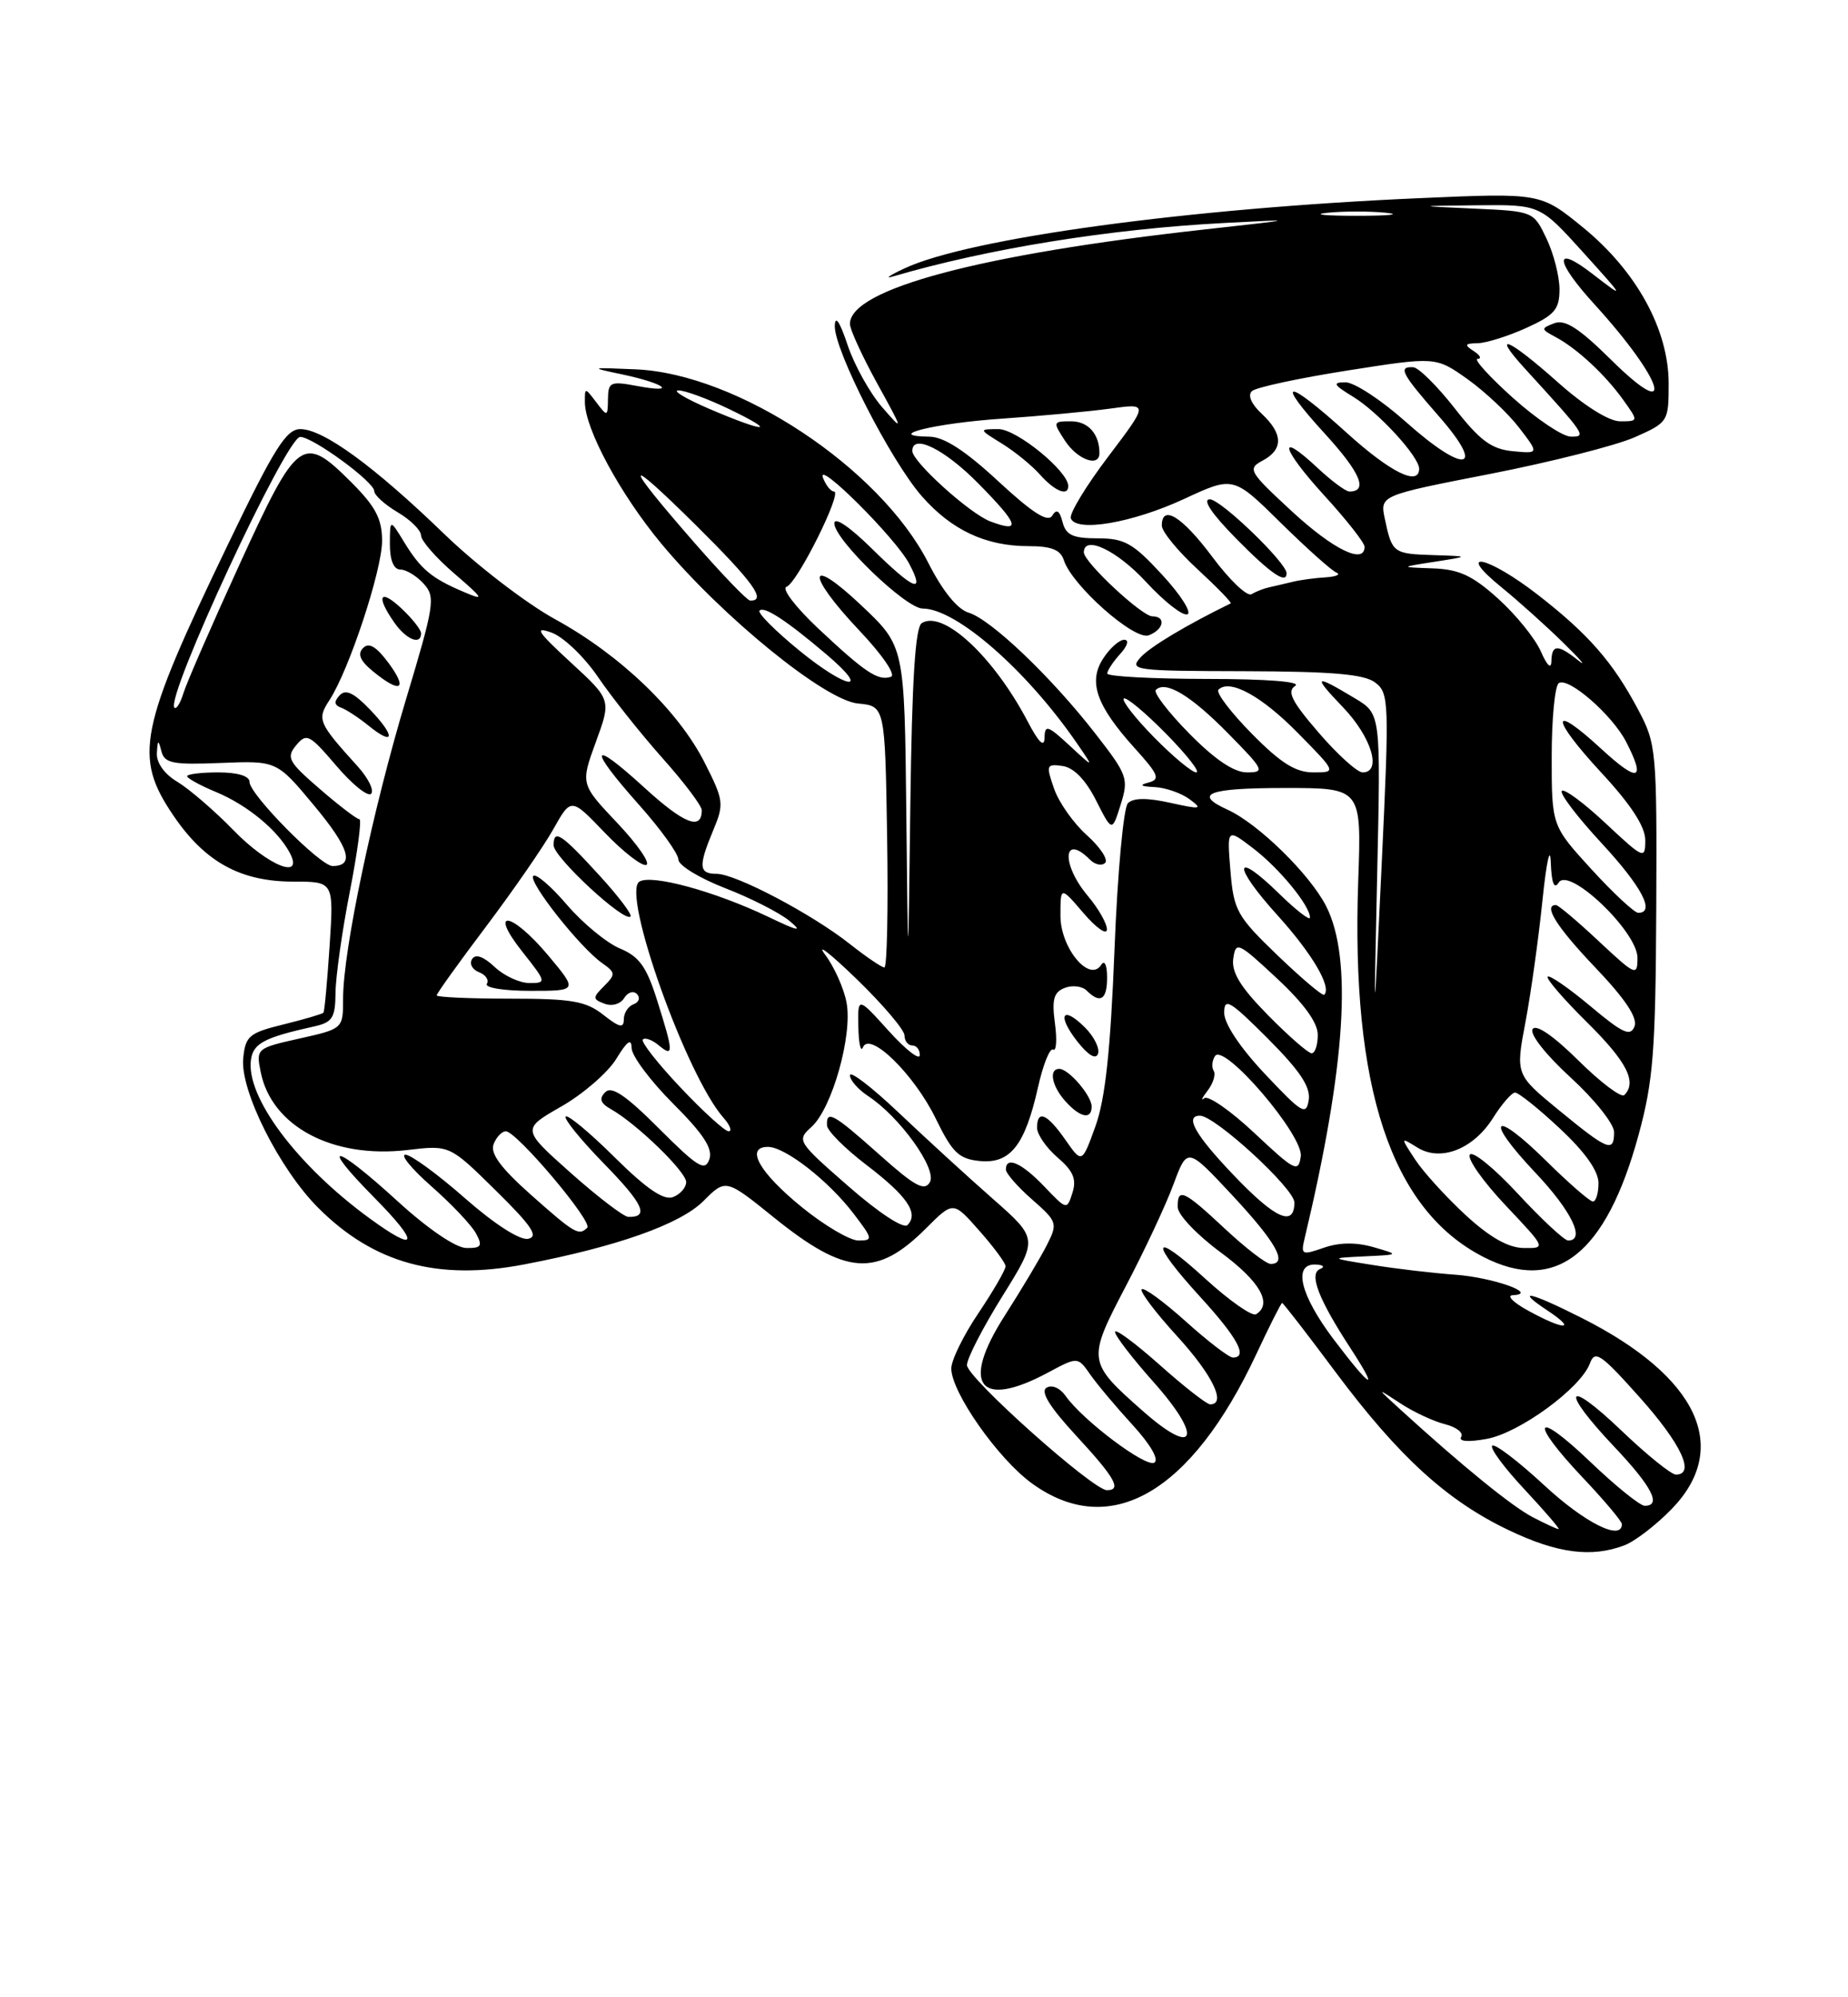 <?xml version="1.0" encoding="UTF-8" standalone="no"?>
<!DOCTYPE svg PUBLIC "-//W3C//DTD SVG 1.1//EN" "http://www.w3.org/Graphics/SVG/1.1/DTD/svg11.dtd" >
<svg xmlns="http://www.w3.org/2000/svg" xmlns:xlink="http://www.w3.org/1999/xlink" version="1.1" viewBox="0 0 237 256">
 <g >
 <path fill="currentColor"
d=" M 208.32 198.07 C 209.67 197.56 212.40 195.46 214.39 193.41 C 222.03 185.54 217.76 176.45 202.88 168.94 C 196.17 165.55 194.15 165.12 198.50 168.00 C 202.31 170.53 200.61 170.53 196.00 168.00 C 194.07 166.95 193.18 166.05 194.00 166.01 C 197.43 165.85 191.51 163.74 186.62 163.38 C 183.80 163.18 179.03 162.62 176.00 162.13 C 170.50 161.25 170.50 161.25 175.00 161.03 C 179.50 160.82 179.50 160.82 176.14 159.85 C 173.90 159.21 171.77 159.23 169.77 159.93 C 166.96 160.91 166.81 160.83 167.31 158.74 C 172.58 136.64 173.48 122.82 170.07 116.14 C 167.98 112.05 161.37 105.58 157.45 103.79 C 152.95 101.75 154.92 101.00 164.80 101.00 C 174.61 101.00 174.61 101.00 174.19 112.83 C 173.24 139.45 178.41 155.02 190.21 161.09 C 199.50 165.87 205.96 160.80 210.14 145.47 C 212.03 138.55 212.32 134.74 212.41 116.50 C 212.50 96.20 212.42 95.35 210.11 91.00 C 206.88 84.90 203.73 81.29 197.24 76.25 C 190.80 71.25 186.49 70.33 192.52 75.24 C 194.71 77.02 198.30 80.24 200.50 82.40 C 202.70 84.55 203.56 85.57 202.42 84.66 C 199.78 82.55 199.01 82.57 198.96 84.75 C 198.94 85.82 198.42 85.34 197.61 83.50 C 196.89 81.85 194.43 78.81 192.15 76.75 C 188.84 73.76 187.13 72.97 183.75 72.85 C 179.50 72.70 179.50 72.70 184.00 72.00 C 188.50 71.30 188.50 71.30 183.81 71.15 C 178.68 70.99 178.52 70.87 177.60 66.50 C 176.97 63.50 176.97 63.50 191.12 60.74 C 198.89 59.22 207.22 57.11 209.63 56.05 C 213.94 54.14 214.00 54.04 214.00 49.17 C 214.00 42.25 209.88 34.75 203.00 29.14 C 197.58 24.72 197.58 24.72 182.04 25.40 C 152.41 26.69 124.30 30.52 116.00 34.40 C 114.08 35.29 113.40 35.77 114.50 35.44 C 126.72 31.86 142.29 29.35 157.00 28.58 C 166.49 28.08 166.49 28.08 154.50 29.41 C 125.75 32.59 109.00 37.05 109.00 41.52 C 109.00 42.23 110.58 45.66 112.50 49.15 C 115.88 55.29 115.91 55.39 113.13 52.19 C 111.55 50.37 109.55 46.77 108.69 44.19 C 107.70 41.22 107.10 40.34 107.06 41.77 C 106.98 44.87 114.23 59.05 118.22 63.60 C 122.04 67.95 126.42 70.00 131.90 70.00 C 134.83 70.00 136.01 70.47 136.43 71.79 C 137.46 75.03 145.49 82.13 147.32 81.43 C 149.26 80.69 149.58 79.00 147.79 79.00 C 146.45 79.00 139.00 72.05 139.00 70.80 C 139.00 68.53 143.24 70.54 146.95 74.56 C 149.26 77.07 151.65 78.95 152.27 78.74 C 152.88 78.54 151.44 76.26 149.06 73.69 C 145.32 69.62 144.22 69.00 140.78 69.00 C 137.60 69.00 136.70 68.59 136.27 66.92 C 135.88 65.42 135.50 65.19 134.94 66.10 C 134.38 67.00 132.41 65.74 128.02 61.68 C 123.78 57.75 121.06 55.99 119.19 55.97 C 113.17 55.90 119.84 54.25 128.50 53.66 C 133.45 53.32 139.71 52.74 142.40 52.37 C 147.30 51.69 147.30 51.69 142.13 58.52 C 139.28 62.28 137.12 65.84 137.33 66.43 C 137.98 68.26 145.21 67.03 151.84 63.96 C 158.17 61.02 158.17 61.02 164.21 66.97 C 167.53 70.24 170.76 73.13 171.38 73.38 C 171.99 73.63 171.38 73.91 170.00 74.00 C 168.62 74.08 166.71 74.34 165.75 74.58 C 164.79 74.81 163.44 75.13 162.75 75.28 C 162.06 75.43 161.05 75.83 160.50 76.16 C 159.95 76.50 157.70 74.36 155.50 71.41 C 151.61 66.20 149.00 64.58 149.00 67.37 C 149.00 68.13 151.06 70.64 153.58 72.96 C 156.09 75.28 158.01 77.25 157.83 77.34 C 152.14 80.12 147.53 82.88 146.28 84.25 C 144.77 85.91 145.46 86.00 159.60 86.03 C 170.84 86.06 174.96 86.41 176.36 87.48 C 178.14 88.82 178.18 89.92 177.20 110.69 C 176.17 132.50 176.17 132.50 176.62 112.00 C 177.08 91.50 177.08 91.50 173.79 89.52 C 168.51 86.35 168.28 86.52 172.25 90.67 C 175.90 94.48 177.26 99.00 174.75 99.00 C 174.06 99.00 171.52 96.70 169.11 93.90 C 165.64 89.88 165.01 88.61 166.11 87.91 C 166.95 87.38 162.51 87.02 154.75 87.02 C 147.74 87.01 142.00 86.70 142.00 86.33 C 142.00 85.96 142.74 84.83 143.65 83.83 C 144.61 82.78 144.83 82.00 144.18 82.00 C 143.56 82.00 142.35 83.06 141.50 84.37 C 139.52 87.37 140.59 90.43 145.50 95.87 C 148.59 99.28 148.84 99.90 147.29 100.30 C 146.05 100.62 146.29 100.80 148.06 100.88 C 149.47 100.95 151.49 101.65 152.56 102.44 C 154.29 103.72 154.03 103.77 150.09 102.90 C 147.12 102.24 145.35 102.25 144.65 102.95 C 144.09 103.51 143.31 111.91 142.93 121.74 C 142.42 134.62 141.75 140.83 140.50 144.32 C 138.76 149.14 138.76 149.14 136.63 146.09 C 134.28 142.72 133.00 142.18 133.00 144.55 C 133.00 145.40 134.18 147.11 135.63 148.36 C 137.64 150.08 138.09 151.15 137.54 152.87 C 136.83 155.11 136.81 155.10 133.91 152.06 C 131.02 149.04 129.00 148.15 129.00 149.90 C 129.00 150.39 130.51 152.12 132.36 153.74 C 135.61 156.59 135.67 156.79 134.25 159.60 C 133.44 161.19 131.02 165.25 128.87 168.61 C 123.17 177.49 125.56 180.66 134.38 175.94 C 138.22 173.88 138.22 173.88 139.83 176.19 C 140.72 177.46 143.17 180.37 145.27 182.66 C 147.55 185.15 148.67 187.09 148.04 187.47 C 146.96 188.14 138.83 182.03 136.64 178.89 C 135.93 177.89 134.89 177.45 134.21 177.87 C 133.40 178.37 134.62 180.34 138.01 184.01 C 143.01 189.42 143.90 191.00 141.96 191.00 C 140.17 191.00 124.01 176.58 124.01 174.97 C 124.00 174.13 126.06 170.14 128.57 166.11 C 133.14 158.77 133.14 158.77 127.32 153.65 C 124.12 150.84 118.69 145.87 115.25 142.61 C 111.81 139.35 109.00 137.19 109.00 137.82 C 109.00 138.44 110.05 139.64 111.34 140.49 C 115.39 143.14 120.19 149.83 119.26 151.51 C 118.57 152.73 117.34 152.06 112.80 148.01 C 106.88 142.73 105.96 142.22 106.06 144.25 C 106.09 144.94 108.36 147.21 111.11 149.31 C 116.34 153.29 117.87 155.53 116.38 157.02 C 115.87 157.53 112.68 155.44 108.81 152.05 C 102.24 146.31 102.15 146.17 104.08 144.43 C 106.72 142.04 109.35 132.69 108.57 128.52 C 108.23 126.69 106.99 123.92 105.81 122.35 C 104.63 120.78 106.45 122.19 109.84 125.47 C 113.23 128.75 116.00 132.01 116.00 132.72 C 116.00 133.42 116.45 134.00 117.00 134.00 C 117.55 134.00 117.98 134.56 117.96 135.25 C 117.94 135.94 116.14 134.53 113.96 132.12 C 110.00 127.74 110.00 127.74 110.08 131.62 C 110.12 133.75 110.39 134.93 110.67 134.24 C 111.52 132.11 117.24 137.70 120.00 143.36 C 122.14 147.75 122.96 148.54 125.65 148.81 C 129.57 149.19 131.45 146.80 133.12 139.36 C 133.77 136.45 134.64 134.28 135.06 134.53 C 135.47 134.79 135.58 133.27 135.29 131.15 C 134.88 128.08 135.14 127.16 136.56 126.62 C 137.53 126.24 138.80 126.40 139.37 126.97 C 141.11 128.71 142.00 128.13 141.98 125.25 C 141.98 123.68 141.65 123.00 141.23 123.66 C 139.74 126.01 136.00 121.52 136.00 117.38 C 136.00 113.58 136.00 113.58 138.96 117.04 C 140.59 118.94 141.94 119.89 141.96 119.14 C 141.98 118.40 140.88 116.45 139.50 114.82 C 136.07 110.74 136.31 106.71 139.78 110.18 C 140.43 110.83 141.31 111.02 141.73 110.60 C 142.15 110.18 141.10 108.59 139.40 107.06 C 137.69 105.54 135.79 102.85 135.18 101.08 C 134.13 98.06 134.19 97.89 136.28 98.18 C 137.71 98.39 139.23 99.95 140.56 102.58 C 142.62 106.65 142.62 106.65 143.72 103.13 C 144.77 99.80 144.60 99.33 140.50 94.06 C 134.87 86.81 127.09 79.39 124.23 78.53 C 122.79 78.10 120.89 75.76 119.07 72.18 C 112.88 60.00 94.58 47.89 81.52 47.34 C 75.56 47.08 75.54 47.09 79.89 48.01 C 85.30 49.16 86.93 50.45 81.75 49.48 C 78.28 48.83 78.00 48.96 77.97 51.14 C 77.94 53.43 77.89 53.44 76.47 51.56 C 75.01 49.64 75.00 49.64 75.01 51.56 C 75.03 55.00 79.55 63.35 84.82 69.69 C 92.64 79.08 105.79 89.77 110.03 90.17 C 113.50 90.50 113.50 90.50 113.77 107.25 C 113.92 116.46 113.76 124.00 113.42 124.00 C 113.07 124.00 111.09 122.65 109.01 121.01 C 104.15 117.16 94.35 112.00 91.90 112.00 C 89.61 112.00 89.54 111.04 91.48 106.39 C 92.88 103.05 92.81 102.57 90.38 97.77 C 87.00 91.09 79.54 83.94 71.21 79.38 C 67.52 77.36 61.12 72.45 57.00 68.47 C 47.95 59.73 41.46 55.00 38.52 55.00 C 36.71 55.00 35.17 57.45 29.25 69.75 C 17.78 93.56 17.10 96.97 22.25 104.55 C 26.30 110.50 30.85 113.00 37.64 113.00 C 42.81 113.00 42.81 113.00 42.27 121.25 C 41.97 125.79 41.62 129.63 41.48 129.80 C 41.35 129.96 39.05 130.64 36.37 131.30 C 31.94 132.39 31.47 132.78 31.19 135.67 C 30.79 139.79 35.84 149.84 40.81 154.81 C 47.95 161.95 56.13 164.19 67.25 162.06 C 79.12 159.79 87.23 156.92 90.21 153.94 C 93.08 151.07 93.08 151.07 99.29 156.08 C 108.49 163.49 112.44 163.76 118.78 157.42 C 122.25 153.95 122.25 153.95 125.58 157.73 C 127.42 159.80 128.94 161.86 128.96 162.29 C 128.98 162.72 127.42 165.42 125.50 168.28 C 123.57 171.13 122.00 174.34 122.00 175.40 C 122.00 178.44 127.99 186.98 132.34 190.13 C 142.36 197.39 152.77 191.39 161.13 173.54 C 162.81 169.94 164.30 167.00 164.43 167.00 C 164.56 167.00 167.66 171.00 171.31 175.90 C 179.39 186.71 185.57 192.35 193.50 196.13 C 199.71 199.10 204.10 199.67 208.32 198.07 Z  M 140.00 141.83 C 140.00 140.43 137.05 137.00 135.85 137.00 C 134.46 137.00 134.89 139.22 136.65 141.17 C 138.54 143.26 140.00 143.55 140.00 141.83 Z  M 139.15 131.70 C 136.22 128.78 135.51 130.11 138.18 133.51 C 139.58 135.28 140.55 135.85 140.82 135.05 C 141.05 134.36 140.30 132.85 139.15 131.70 Z  M 165.00 73.48 C 165.00 72.13 156.56 64.00 155.16 64.00 C 154.16 64.00 155.39 65.84 158.50 69.00 C 162.95 73.52 165.00 74.93 165.00 73.48 Z  M 137.00 62.30 C 137.00 60.40 130.38 55.00 128.05 55.00 C 125.50 55.01 125.50 55.01 128.50 56.86 C 130.15 57.88 132.36 59.68 133.40 60.86 C 135.29 62.97 137.00 63.66 137.00 62.30 Z  M 141.00 58.08 C 141.00 55.63 139.55 54.00 137.37 54.00 C 135.02 54.00 135.00 54.07 136.59 56.50 C 138.18 58.93 141.00 59.94 141.00 58.08 Z  M 196.56 194.46 C 193.88 193.06 187.56 187.92 179.60 180.67 C 176.50 177.84 176.50 177.84 179.56 179.85 C 181.24 180.96 183.83 182.17 185.30 182.54 C 186.78 182.91 187.72 183.64 187.39 184.17 C 187.03 184.76 188.28 184.86 190.65 184.43 C 194.85 183.68 202.73 177.92 203.90 174.75 C 204.54 173.00 205.30 173.52 210.31 179.13 C 215.61 185.07 217.45 189.00 214.93 189.00 C 214.33 189.00 211.18 186.46 207.93 183.35 C 200.73 176.48 200.03 178.04 207.00 185.41 C 211.86 190.54 213.13 193.00 210.93 193.00 C 210.33 193.00 207.18 190.46 203.93 187.35 C 196.73 180.48 196.03 182.04 203.00 189.41 C 205.75 192.31 208.00 194.99 208.00 195.35 C 208.00 197.57 203.25 195.20 198.03 190.36 C 194.68 187.26 191.68 184.98 191.37 185.30 C 191.05 185.61 192.93 188.15 195.54 190.93 C 198.14 193.72 200.10 196.00 199.89 195.99 C 199.67 195.99 198.18 195.30 196.56 194.46 Z  M 146.65 180.93 C 139.42 174.56 139.40 174.38 144.39 164.84 C 146.80 160.25 149.55 154.37 150.51 151.76 C 152.27 147.02 152.27 147.02 158.09 153.26 C 163.66 159.24 165.20 162.00 162.96 162.00 C 162.38 162.00 159.75 159.97 157.10 157.50 C 151.80 152.54 150.98 152.17 151.04 154.75 C 151.07 155.71 153.53 158.30 156.52 160.50 C 161.58 164.23 163.24 167.11 161.09 168.45 C 160.58 168.76 157.66 166.71 154.59 163.91 C 147.65 157.56 147.30 158.98 154.00 166.31 C 158.75 171.51 160.08 174.00 158.11 174.00 C 157.62 174.00 154.90 171.92 152.07 169.37 C 149.24 166.83 146.70 164.97 146.42 165.25 C 146.14 165.52 148.19 168.23 150.96 171.26 C 155.51 176.24 157.33 180.00 155.20 180.00 C 154.76 180.00 151.83 177.71 148.70 174.92 C 145.56 172.13 143.00 170.24 143.00 170.72 C 143.00 171.20 145.21 174.08 147.92 177.12 C 154.27 184.24 153.40 186.86 146.65 180.93 Z  M 171.03 171.66 C 166.73 165.96 165.77 161.94 168.75 162.08 C 169.71 162.12 169.96 162.38 169.30 162.65 C 167.83 163.24 169.07 166.48 173.16 172.75 C 177.01 178.65 175.87 178.06 171.03 171.66 Z  M 51.00 153.97 C 42.82 146.50 40.76 146.17 48.00 153.50 C 53.89 159.46 53.61 160.69 47.40 156.16 C 38.06 149.35 31.48 140.54 32.19 135.79 C 32.49 133.72 33.96 132.96 40.25 131.57 C 42.64 131.04 43.00 130.48 43.03 127.23 C 43.05 125.18 43.87 119.34 44.87 114.25 C 45.86 109.16 46.41 105.00 46.09 105.00 C 45.76 105.00 43.48 103.26 41.02 101.13 C 36.98 97.65 36.68 97.09 37.98 95.53 C 39.31 93.92 39.69 94.12 43.13 98.15 C 45.17 100.54 47.18 102.16 47.59 101.74 C 48.01 101.32 47.24 99.75 45.88 98.24 C 40.80 92.63 40.63 92.22 42.25 89.74 C 44.76 85.91 49.00 73.08 49.00 69.32 C 49.00 66.52 48.17 64.94 45.12 61.88 C 38.82 55.58 38.19 56.03 30.76 72.25 C 27.17 80.09 23.92 87.55 23.53 88.83 C 23.14 90.10 22.62 90.95 22.37 90.71 C 21.15 89.48 36.71 56.00 38.50 56.00 C 40.11 56.00 48.00 61.77 48.00 62.95 C 48.00 63.47 49.35 64.68 51.00 65.66 C 52.65 66.63 54.00 67.97 54.00 68.64 C 54.00 69.30 55.91 71.49 58.25 73.50 C 62.06 76.78 62.19 77.03 59.50 75.88 C 55.34 74.12 53.96 72.96 51.84 69.50 C 50.01 66.50 50.01 66.50 50.00 69.75 C 50.00 71.81 50.49 73.00 51.35 73.00 C 52.08 73.00 53.43 73.82 54.34 74.82 C 55.87 76.52 55.72 77.50 52.04 89.73 C 47.76 103.99 44.00 121.84 44.00 127.98 C 44.00 131.86 44.00 131.86 38.41 133.11 C 32.91 134.34 32.83 134.40 33.43 137.39 C 34.82 144.37 42.65 148.53 52.26 147.40 C 57.67 146.76 57.67 146.76 63.58 152.59 C 68.19 157.12 69.11 158.50 67.74 158.78 C 66.68 159.00 63.45 156.93 59.63 153.58 C 56.14 150.51 52.70 148.00 52.00 148.00 C 51.29 148.00 52.82 149.85 55.38 152.10 C 57.94 154.36 60.50 157.06 61.05 158.10 C 61.92 159.71 61.72 159.99 59.79 159.96 C 58.43 159.93 54.85 157.49 51.00 153.97 Z  M 47.48 90.98 C 45.38 88.79 44.33 88.29 43.56 89.12 C 42.81 89.92 42.86 90.38 43.74 90.70 C 44.42 90.95 45.99 91.98 47.24 92.99 C 50.61 95.73 50.77 94.41 47.48 90.98 Z  M 49.84 84.99 C 48.26 82.86 47.31 82.30 46.56 83.06 C 45.81 83.83 46.19 84.71 47.86 86.07 C 51.37 88.94 52.36 88.41 49.84 84.99 Z  M 54.00 81.17 C 54.00 80.72 52.88 79.29 51.50 78.00 C 48.70 75.37 48.17 76.37 50.56 79.78 C 52.10 81.99 54.00 82.75 54.00 81.17 Z  M 187.93 155.71 C 185.42 153.39 182.52 150.20 181.48 148.61 C 179.59 145.73 179.59 145.73 181.75 147.07 C 184.75 148.95 188.96 147.30 191.49 143.27 C 192.60 141.51 193.86 140.06 194.29 140.04 C 194.73 140.02 197.32 142.09 200.04 144.64 C 203.28 147.66 205.00 150.09 205.00 151.64 C 205.00 152.94 204.68 154.00 204.28 154.00 C 203.89 154.00 201.20 151.66 198.31 148.81 C 191.45 142.03 190.26 143.28 196.89 150.29 C 201.55 155.21 203.38 159.00 201.11 159.00 C 200.62 159.00 197.72 156.30 194.66 153.00 C 191.61 149.71 188.84 147.46 188.50 148.00 C 188.16 148.55 190.23 151.47 193.09 154.50 C 198.29 160.00 198.29 160.00 195.40 159.96 C 193.42 159.93 191.05 158.59 187.93 155.71 Z  M 102.79 154.69 C 97.35 150.26 95.53 147.00 98.49 147.00 C 100.69 147.00 106.26 151.34 109.48 155.57 C 111.95 158.81 111.99 159.00 110.09 159.00 C 108.98 159.00 105.70 157.06 102.79 154.69 Z  M 68.08 153.13 C 64.23 149.71 62.85 147.84 63.30 146.66 C 63.65 145.75 64.36 145.00 64.87 145.00 C 66.25 145.00 76.06 156.61 75.31 157.36 C 74.24 158.43 73.70 158.12 68.08 153.13 Z  M 73.20 150.34 C 66.90 144.73 66.90 144.73 71.99 141.82 C 74.79 140.22 77.96 137.47 79.04 135.71 C 80.42 133.44 80.99 133.03 81.00 134.32 C 81.00 135.31 83.39 138.52 86.31 141.44 C 90.23 145.36 91.45 147.23 90.97 148.60 C 90.41 150.18 89.48 149.61 84.53 144.66 C 80.24 140.37 78.44 139.16 77.62 139.99 C 76.79 140.83 76.99 141.40 78.39 142.19 C 81.66 144.04 88.00 150.18 88.00 151.51 C 88.00 152.21 87.24 153.08 86.32 153.43 C 85.13 153.89 82.94 152.40 78.84 148.35 C 75.66 145.19 72.83 142.84 72.55 143.11 C 72.28 143.39 74.50 146.12 77.49 149.18 C 82.53 154.34 83.30 156.04 80.58 155.97 C 79.99 155.96 76.67 153.42 73.20 150.34 Z  M 158.17 150.58 C 153.28 145.46 151.89 143.00 153.89 143.00 C 155.82 143.00 166.00 152.35 166.00 154.12 C 166.00 157.33 163.54 156.22 158.17 150.58 Z  M 160.91 145.26 C 157.84 142.37 154.93 140.35 154.44 140.76 C 153.96 141.17 154.15 140.73 154.87 139.79 C 155.59 138.86 155.94 137.71 155.65 137.25 C 155.37 136.78 155.44 135.94 155.82 135.36 C 156.97 133.61 167.20 145.56 166.82 148.22 C 166.52 150.33 166.07 150.10 160.91 145.26 Z  M 199.93 142.30 C 194.36 137.73 194.36 137.73 195.64 130.98 C 196.34 127.27 197.32 120.24 197.82 115.37 C 198.32 110.49 198.80 108.30 198.88 110.50 C 198.98 113.20 199.31 114.05 199.90 113.12 C 201.22 111.04 210.00 119.42 210.00 122.76 C 210.00 125.16 209.77 125.06 205.04 120.64 C 202.32 118.09 199.84 116.00 199.54 116.00 C 197.86 116.00 199.65 118.83 204.62 124.04 C 208.45 128.06 210.04 130.45 209.62 131.56 C 209.10 132.90 208.11 132.44 203.96 128.96 C 201.19 126.64 198.72 124.94 198.48 125.18 C 198.25 125.42 200.51 128.05 203.52 131.02 C 208.63 136.07 209.98 138.69 208.31 140.36 C 207.93 140.74 205.28 138.75 202.43 135.93 C 199.20 132.74 196.98 131.22 196.55 131.91 C 196.16 132.55 198.26 135.21 201.43 138.11 C 204.49 140.91 207.00 144.06 207.00 145.10 C 207.00 147.78 206.23 147.47 199.93 142.30 Z  M 87.25 139.37 C 84.32 136.27 82.16 133.51 82.44 133.23 C 82.72 132.95 83.64 133.28 84.48 133.98 C 86.41 135.58 86.39 134.91 84.29 128.27 C 82.92 123.90 81.99 122.60 79.48 121.56 C 77.78 120.84 74.72 118.32 72.70 115.96 C 70.67 113.59 68.73 111.93 68.39 112.27 C 67.69 112.98 74.39 121.46 77.22 123.44 C 78.95 124.66 78.97 124.88 77.48 126.38 C 75.98 127.88 75.98 128.06 77.53 128.65 C 78.48 129.01 79.57 128.70 80.05 127.92 C 80.51 127.17 81.25 126.94 81.70 127.42 C 82.14 127.89 81.94 128.47 81.25 128.72 C 80.56 128.97 80.00 129.84 80.00 130.66 C 80.00 131.83 79.44 131.70 77.37 130.07 C 75.13 128.31 73.33 128.00 65.37 128.00 C 60.21 128.00 56.00 127.81 56.00 127.58 C 56.00 127.35 58.85 123.37 62.34 118.75 C 65.82 114.13 69.70 108.52 70.96 106.28 C 73.24 102.22 73.24 102.22 77.55 106.72 C 79.92 109.19 82.32 111.05 82.88 110.86 C 83.44 110.66 81.78 108.25 79.18 105.50 C 74.45 100.50 74.45 100.50 76.42 95.09 C 78.40 89.69 78.40 89.69 73.18 84.89 C 68.90 80.95 68.46 80.27 70.73 81.08 C 72.25 81.63 74.94 84.19 76.70 86.79 C 78.47 89.38 82.18 94.05 84.95 97.16 C 87.73 100.27 90.00 103.28 90.00 103.85 C 90.00 106.50 87.72 105.60 82.59 100.91 C 75.65 94.57 75.35 95.75 82.00 103.21 C 84.75 106.30 87.00 109.43 87.00 110.17 C 87.00 110.91 89.69 112.55 92.98 113.83 C 96.27 115.10 99.98 116.99 101.23 118.02 C 103.01 119.49 102.42 119.38 98.50 117.50 C 91.66 114.24 83.57 112.03 82.00 113.00 C 79.67 114.44 88.00 137.83 92.77 143.25 C 93.62 144.21 93.92 145.00 93.44 145.00 C 92.96 145.00 90.18 142.47 87.25 139.37 Z  M 70.34 122.50 C 65.59 116.83 62.54 116.37 67.00 122.00 C 70.08 125.89 70.11 126.00 67.90 126.00 C 66.65 126.00 64.63 125.07 63.42 123.92 C 61.98 122.58 60.98 122.23 60.54 122.93 C 60.17 123.53 60.57 124.28 61.43 124.61 C 62.29 124.94 62.74 125.61 62.44 126.10 C 62.13 126.60 64.63 127.00 67.99 127.00 C 74.10 127.00 74.10 127.00 70.34 122.50 Z  M 76.93 112.27 C 71.99 106.86 71.00 106.20 71.00 108.34 C 71.00 109.87 80.07 118.27 80.86 117.47 C 81.10 117.24 79.33 114.89 76.93 112.27 Z  M 162.25 137.68 C 159.05 134.29 157.00 131.22 157.00 129.82 C 157.00 127.81 157.71 128.23 162.59 133.11 C 166.69 137.22 168.09 139.30 167.84 140.97 C 167.53 143.03 167.00 142.72 162.25 137.68 Z  M 162.63 130.13 C 159.10 126.55 157.92 124.63 158.16 122.88 C 158.48 120.62 158.76 120.74 163.75 125.39 C 167.22 128.62 169.00 131.07 169.00 132.64 C 169.00 133.94 168.65 135.00 168.21 135.00 C 167.78 135.00 165.27 132.81 162.63 130.13 Z  M 163.86 122.47 C 158.63 117.44 158.22 116.71 157.80 111.62 C 157.35 106.16 157.35 106.16 160.71 108.73 C 164.06 111.28 168.00 116.08 168.00 117.61 C 168.00 118.05 166.21 116.66 164.02 114.52 C 158.17 108.81 158.03 110.91 163.83 117.31 C 168.28 122.23 170.81 126.52 169.83 127.50 C 169.63 127.70 166.95 125.43 163.86 122.47 Z  M 116.23 104.16 C 116.00 82.83 116.00 82.83 110.50 77.63 C 103.50 71.01 103.28 73.49 110.22 80.83 C 113.16 83.93 114.93 86.52 114.26 86.75 C 112.60 87.30 110.98 86.22 104.94 80.56 C 102.01 77.80 100.20 75.43 100.87 75.21 C 102.24 74.75 108.10 63.00 106.96 63.00 C 106.55 63.00 105.92 62.21 105.55 61.25 C 104.60 58.74 114.87 68.96 116.60 72.25 C 118.71 76.24 117.22 75.64 111.78 70.29 C 108.96 67.51 107.00 66.19 107.00 67.08 C 107.00 69.16 116.17 78.00 118.33 78.00 C 122.62 78.00 131.66 85.89 138.12 95.28 C 140.34 98.50 140.34 98.50 137.17 95.56 C 134.36 92.96 133.99 92.85 133.96 94.56 C 133.93 95.87 133.22 95.19 131.81 92.50 C 127.43 84.16 120.98 78.16 118.22 79.86 C 117.38 80.38 116.96 87.09 116.75 103.05 C 116.46 125.50 116.46 125.50 116.23 104.16 Z  M 204.10 111.42 C 199.00 105.84 199.00 105.84 199.00 96.98 C 199.00 92.11 199.41 87.86 199.92 87.55 C 201.18 86.77 206.76 91.63 208.54 95.07 C 211.11 100.06 210.12 100.36 205.42 96.04 C 198.80 89.93 198.76 91.90 205.36 99.03 C 209.18 103.15 211.00 105.95 211.00 107.69 C 211.00 110.18 210.82 110.11 205.93 105.54 C 203.15 102.93 200.61 101.05 200.30 101.37 C 199.98 101.68 202.26 104.68 205.36 108.03 C 210.55 113.63 212.33 117.00 210.10 117.00 C 209.61 117.00 206.91 114.49 204.10 111.42 Z  M 29.96 106.43 C 27.51 103.91 24.26 101.12 22.75 100.21 C 21.08 99.22 20.05 97.77 20.12 96.53 C 20.22 94.79 20.30 94.75 20.70 96.29 C 21.10 97.84 22.14 98.04 28.33 97.79 C 35.50 97.50 35.50 97.50 40.30 103.27 C 44.81 108.68 45.51 111.00 42.65 111.00 C 41.07 111.00 32.00 101.82 32.00 100.22 C 32.00 99.46 30.47 99.00 28.00 99.00 C 25.80 99.00 24.00 99.22 24.00 99.49 C 24.00 99.75 25.68 100.68 27.74 101.53 C 31.71 103.19 35.57 106.37 37.13 109.25 C 39.07 112.85 34.44 111.03 29.96 106.43 Z  M 148.02 94.52 C 145.60 92.06 143.85 89.82 144.12 89.54 C 144.40 89.27 146.83 91.29 149.52 94.02 C 152.22 96.76 153.97 99.00 153.42 99.00 C 152.87 99.00 150.44 96.98 148.02 94.52 Z  M 152.52 94.02 C 149.83 91.29 147.90 88.77 148.23 88.43 C 149.48 87.19 152.70 89.12 157.50 94.00 C 162.12 98.69 162.27 99.00 159.92 99.00 C 158.25 99.00 155.81 97.36 152.52 94.02 Z  M 160.52 94.02 C 157.83 91.29 155.91 88.76 156.26 88.40 C 157.70 86.97 161.77 89.19 166.46 93.96 C 171.42 99.00 171.42 99.00 168.42 99.00 C 166.15 99.00 164.24 97.80 160.52 94.02 Z  M 102.57 83.43 C 99.44 80.88 97.12 78.55 97.41 78.26 C 98.01 77.66 100.88 79.54 105.99 83.88 C 111.82 88.82 108.69 88.41 102.57 83.43 Z  M 89.16 69.68 C 79.82 59.00 79.85 58.02 89.24 67.31 C 96.62 74.62 98.38 77.07 96.19 76.97 C 95.81 76.95 92.65 73.67 89.16 69.68 Z  M 165.67 65.53 C 160.16 60.44 159.96 60.09 161.92 59.04 C 164.60 57.61 164.56 55.60 161.81 53.03 C 160.47 51.79 159.98 50.65 160.56 50.13 C 161.07 49.65 166.59 48.47 172.81 47.49 C 184.13 45.71 184.13 45.71 188.21 48.60 C 190.45 50.20 193.43 53.00 194.83 54.83 C 197.38 58.15 197.38 58.15 193.99 57.83 C 191.27 57.56 189.79 56.47 186.55 52.32 C 184.32 49.48 181.94 47.12 181.25 47.07 C 179.25 46.96 179.73 47.87 184.52 53.34 C 190.68 60.36 187.89 60.85 180.29 54.07 C 177.16 51.28 173.68 49.00 172.55 49.00 C 170.84 49.01 171.00 49.31 173.54 50.86 C 176.77 52.83 182.00 58.53 182.00 60.08 C 182.00 62.37 178.32 60.55 172.74 55.50 C 164.89 48.39 163.37 48.44 169.91 55.59 C 174.48 60.59 175.50 63.00 173.05 63.00 C 172.59 63.00 170.75 61.64 168.97 59.97 C 163.70 55.05 164.31 57.46 169.87 63.55 C 172.69 66.63 175.00 69.57 175.00 70.08 C 175.00 72.40 171.00 70.45 165.67 65.53 Z  M 127.00 66.83 C 124.39 65.85 117.00 59.18 117.00 57.80 C 117.00 55.53 121.14 57.57 125.48 61.98 C 130.69 67.27 131.02 68.34 127.00 66.83 Z  M 194.00 50.97 C 190.97 48.25 188.95 46.01 189.50 46.00 C 190.05 45.98 189.82 45.53 189.00 45.00 C 187.76 44.20 187.84 44.02 189.50 43.99 C 190.60 43.97 193.41 43.09 195.75 42.03 C 199.38 40.38 200.00 39.66 200.00 37.08 C 200.00 35.42 199.25 32.50 198.33 30.57 C 196.67 27.09 196.64 27.08 189.08 26.74 C 181.50 26.40 181.50 26.40 189.50 26.31 C 197.50 26.23 197.50 26.23 203.00 32.31 C 208.43 38.32 208.45 38.36 204.25 35.12 C 199.23 31.23 199.35 33.38 204.48 39.00 C 213.43 48.82 215.12 54.52 206.58 46.08 C 202.51 42.06 200.70 40.90 199.33 41.43 C 197.59 42.10 197.60 42.19 199.50 43.20 C 202.27 44.69 205.83 47.99 208.17 51.25 C 210.14 54.00 210.14 54.00 207.77 54.00 C 206.34 54.00 203.17 52.01 199.79 49.00 C 193.43 43.34 191.13 42.38 195.57 47.25 C 203.40 55.82 203.52 56.00 201.42 55.96 C 200.37 55.93 197.03 53.69 194.00 50.97 Z  M 91.00 52.42 C 87.97 51.12 86.17 50.05 87.00 50.04 C 87.83 50.03 90.75 51.11 93.50 52.43 C 99.90 55.51 98.20 55.50 91.00 52.42 Z  M 170.25 27.27 C 172.31 27.06 175.69 27.06 177.75 27.27 C 179.81 27.49 178.12 27.66 174.00 27.66 C 169.88 27.66 168.19 27.49 170.25 27.27 Z "/>
</g>
</svg>